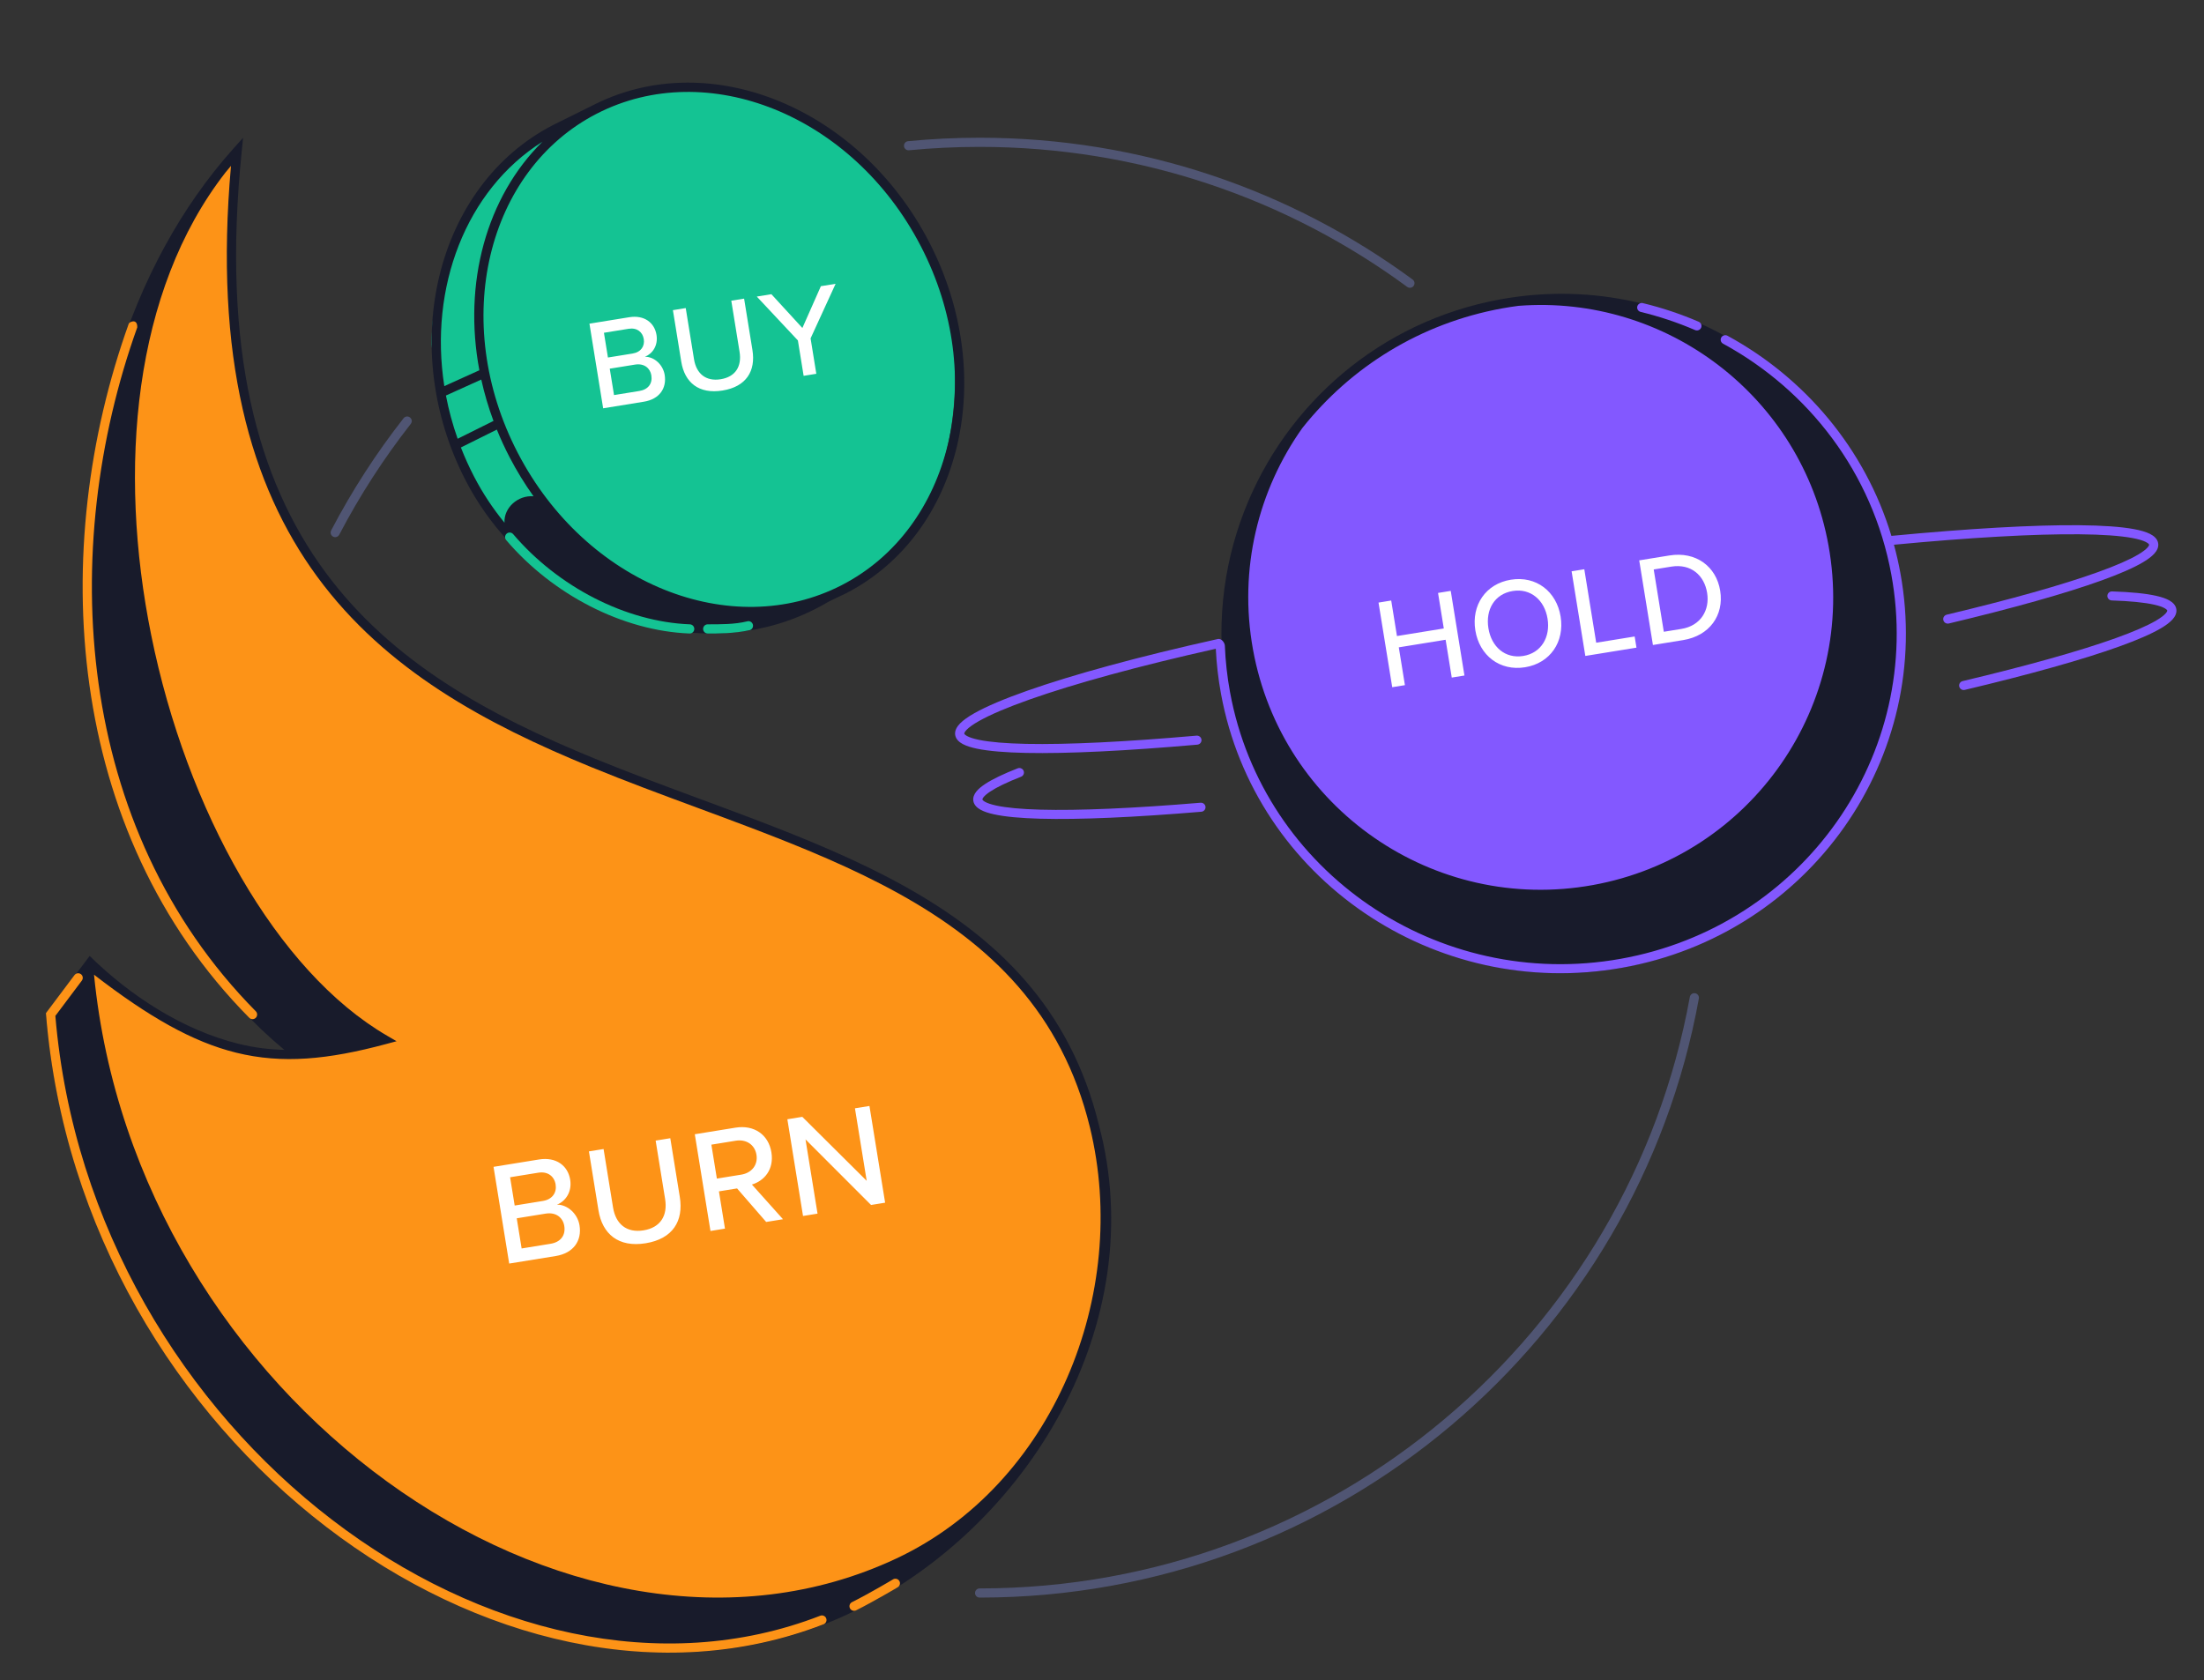<svg width="240" height="183" viewBox="0 0 240 183" fill="none" xmlns="http://www.w3.org/2000/svg">
<rect x="0" y="0" width="240" height="183" fill="#333333" stroke="none"/>
<path d="M41.776 113.559C17.724 99.377 0.989 44.5 25.939 17C17.262 103.465 106.891 72 118.909 123C123.211 141.255 114.587 162.356 97.042 170.719C61.916 187.46 13.872 152.896 10.002 105.394C22.574 115.412 29.429 116.922 41.776 113.559Z" fill="#FD9317"/>
<path fill-rule="evenodd" clip-rule="evenodd" d="M26.316 16.541L26.472 15L25.434 16.16C2.249 42.061 4.019 91.936 30.96 114.344C29.258 114.305 27.614 114.091 25.97 113.685C19.915 112.188 14.181 108.46 9.765 104.115L9.117 104.973L5.002 110.424C8.906 158.128 57.234 192.517 92.657 175.651C112.055 166.416 125.392 144 119.663 122.532C116.531 109.705 108.48 102.061 98.38 96.46C93.338 93.663 87.778 91.372 82.061 89.197C80.13 88.462 78.183 87.741 76.231 87.019L76.226 87.017C72.391 85.597 68.537 84.17 64.749 82.618C53.324 77.935 42.645 72.16 35.355 62.215C28.074 52.283 24.121 38.116 26.316 16.541ZM24.542 18.798C14.517 31.684 12.799 51.042 16.467 69.18C18.395 78.713 21.805 87.874 26.245 95.528C30.688 103.188 36.144 109.308 42.149 112.802L43.183 113.404L42.025 113.715C35.716 115.41 30.745 115.895 25.724 114.654C20.959 113.476 16.201 110.757 10.239 106.161C12.512 129.31 25.415 149.201 42.135 161.353C59.136 173.709 80.007 178.019 97.624 169.734C114.65 161.726 123.118 140.945 118.68 122.767C115.634 110.291 107.825 102.843 97.885 97.331C92.908 94.571 87.403 92.3 81.698 90.13C79.783 89.401 77.844 88.683 75.894 87.962C72.048 86.538 68.165 85.1 64.361 83.541C52.889 78.838 41.995 72.976 34.536 62.802C27.256 52.871 23.3 38.903 25.154 18.065C24.947 18.307 24.743 18.552 24.542 18.798Z" fill="#181B2B"/>
<path fill-rule="evenodd" clip-rule="evenodd" d="M8.813 106.1C9.034 106.266 9.079 106.579 8.913 106.8L6.028 110.644C7.955 133.538 20.118 153.215 36.13 165.502C52.192 177.828 72.063 182.676 89.32 175.976C89.578 175.876 89.867 176.004 89.967 176.261C90.067 176.518 89.94 176.808 89.682 176.908C72.012 183.768 51.778 178.77 35.522 166.295C19.26 153.817 6.916 133.815 5.015 110.537L5 110.348L8.113 106.2C8.279 105.979 8.592 105.934 8.813 106.1ZM97.243 172.016C97.48 171.874 97.787 171.951 97.929 172.188C98.071 172.425 97.994 172.732 97.757 172.874L97.755 172.875L97.728 172.891L97.644 172.941C97.571 172.984 97.465 173.047 97.332 173.126C97.065 173.283 96.688 173.502 96.248 173.753C95.371 174.254 94.236 174.884 93.224 175.39C92.977 175.513 92.677 175.413 92.553 175.166C92.43 174.92 92.53 174.619 92.777 174.496C93.765 174.003 94.88 173.383 95.752 172.885C96.188 172.637 96.561 172.419 96.825 172.264C96.957 172.186 97.062 172.124 97.133 172.082L97.215 172.033L97.236 172.021L97.241 172.017L97.243 172.016Z" fill="#FD9317"/>
<path d="M27.854 110.141C28.05 110.339 28.048 110.658 27.851 110.854C27.653 111.05 27.334 111.048 27.139 110.851C6.995 90.485 5.244 59.71 14.021 35.255C14.093 35.052 14.968 34.645 14.947 35.653C6.285 59.832 8.075 90.144 27.854 110.141Z" fill="#FD9317"/>
<path d="M55.448 137.62L60.518 136.799C62.461 136.485 63.374 135.121 63.106 133.463C62.899 132.183 61.798 131.195 60.649 131.202C61.579 130.841 62.304 129.816 62.09 128.489C61.842 126.957 60.565 125.981 58.685 126.285L53.742 127.086L55.448 137.62ZM56.045 131.3L55.546 128.22L58.611 127.724C59.669 127.552 60.363 128.137 60.504 129.005C60.644 129.874 60.167 130.632 59.109 130.803L56.045 131.3ZM56.802 135.975L56.27 132.69L59.413 132.181C60.582 131.991 61.305 132.652 61.446 133.521C61.612 134.547 61.051 135.287 59.946 135.466L56.802 135.975ZM65.168 131.816C65.588 134.406 67.351 135.887 70.305 135.409C73.258 134.93 74.451 132.987 74.026 130.365L72.99 123.968L71.395 124.227L72.426 130.592C72.718 132.392 71.925 133.704 70.077 134.003C68.229 134.302 67.047 133.311 66.756 131.51L65.725 125.145L64.13 125.403L65.168 131.816ZM83.43 133.088L85.262 132.792L81.878 129.012C83.193 128.621 84.308 127.403 84.001 125.508C83.687 123.565 82.103 122.492 80.097 122.817L75.659 123.536L77.365 134.071L78.944 133.815L78.287 129.756L80.261 129.436L83.43 133.088ZM82.374 125.771C82.553 126.877 81.853 127.752 80.715 127.936L78.062 128.366L77.463 124.67L80.117 124.24C81.254 124.056 82.195 124.665 82.374 125.771ZM94.852 131.238L96.384 130.99L94.677 120.456L93.098 120.711L94.377 128.609L87.365 121.64L85.738 121.904L87.444 132.438L89.024 132.182L87.714 124.096L94.852 131.238Z" fill="white"/>
<path d="M200.458 60.176C203.731 78.113 191.853 95.26 173.927 98.476C156.001 101.692 138.816 89.759 135.542 71.823C132.269 53.887 144.147 36.739 162.073 33.523C179.999 30.307 197.184 42.24 200.458 60.176Z" fill="#8358FF"/>
<path fill-rule="evenodd" clip-rule="evenodd" d="M135.459 55.756C135.475 55.715 135.491 55.674 135.507 55.632C140.015 44.029 150.273 34.976 163.42 32.597C183.524 28.959 202.77 42.308 206.408 62.411C207.658 69.318 206.903 76.123 204.558 82.229C200.078 93.898 189.791 103.014 176.592 105.402C156.488 109.04 137.241 95.692 133.603 75.588C132.353 68.676 133.11 61.866 135.459 55.756ZM199.109 59.392C202.24 76.697 190.75 93.264 173.444 96.396C156.139 99.527 139.571 88.037 136.44 70.732C134.851 61.951 137.027 53.36 141.817 46.617C147.062 40.008 154.64 35.204 163.596 33.584C164.182 33.477 164.767 33.386 165.352 33.31C181.437 32.063 196.174 43.174 199.109 59.392Z" fill="#181B2B"/>
<path d="M178.289 33.375C178.355 33.111 178.626 32.949 178.894 33.014C180.989 33.521 183.025 34.203 184.982 35.046C185.235 35.155 185.351 35.446 185.24 35.695C185.129 35.944 184.834 36.058 184.581 35.949C182.676 35.128 180.694 34.465 178.656 33.971C178.387 33.907 178.223 33.64 178.289 33.375Z" fill="#8358FF"/>
<path d="M187.432 36.761C187.565 36.523 187.87 36.436 188.112 36.568C196.507 41.138 203.075 48.826 205.96 58.365C214.4 57.561 221.443 57.159 226.434 57.205C228.947 57.228 230.962 57.365 232.381 57.629C233.088 57.76 233.678 57.928 234.115 58.147C234.535 58.358 234.93 58.678 235.01 59.164C235.083 59.604 234.865 59.994 234.585 60.303C234.299 60.619 233.879 60.928 233.363 61.235C232.327 61.851 230.791 62.517 228.835 63.223C224.916 64.636 219.217 66.237 212.22 67.906C211.951 67.97 211.681 67.808 211.615 67.543C211.55 67.278 211.715 67.012 211.984 66.948C218.968 65.282 224.624 63.692 228.491 62.297C230.428 61.599 231.893 60.957 232.846 60.391C233.326 60.106 233.649 59.856 233.838 59.647C234.034 59.431 234.024 59.332 234.022 59.322C234.02 59.309 233.989 59.191 233.66 59.026C233.347 58.869 232.865 58.722 232.196 58.598C230.864 58.35 228.919 58.214 226.425 58.191C221.52 58.146 214.583 58.538 206.237 59.329C206.51 60.329 206.743 61.348 206.933 62.385C210.63 82.502 197.066 101.762 176.638 105.402C156.211 109.042 136.654 95.685 132.958 75.567C132.656 73.923 132.469 72.284 132.392 70.659C123.943 72.546 116.986 74.468 112.165 76.169C109.709 77.035 107.828 77.837 106.59 78.539C105.968 78.892 105.535 79.204 105.273 79.47C104.995 79.75 104.999 79.884 105.002 79.901C105.004 79.912 105.03 80.017 105.314 80.17C105.587 80.317 106.012 80.458 106.607 80.581C107.791 80.825 109.526 80.972 111.761 81.019C116.223 81.111 122.581 80.801 130.289 80.122C130.565 80.097 130.808 80.298 130.833 80.569C130.857 80.84 130.654 81.079 130.379 81.104C122.656 81.784 116.256 82.098 111.74 82.004C109.486 81.957 107.677 81.809 106.401 81.546C105.766 81.415 105.232 81.249 104.834 81.035C104.447 80.827 104.09 80.517 104.014 80.058C103.933 79.565 104.215 79.126 104.555 78.782C104.911 78.422 105.436 78.056 106.09 77.685C107.405 76.939 109.352 76.114 111.828 75.241C116.786 73.491 123.946 71.521 132.618 69.597C133.003 69.512 133.366 69.985 133.379 70.335C133.446 72.008 133.631 73.697 133.943 75.392C137.541 94.974 156.576 107.975 176.46 104.432C196.344 100.888 209.546 82.142 205.948 62.56C203.91 51.47 196.921 42.49 187.628 37.431C187.386 37.299 187.298 36.999 187.432 36.761Z" fill="#8358FF"/>
<path d="M229.477 64.889C229.486 64.617 229.718 64.404 229.994 64.413C232.025 64.478 233.655 64.635 234.808 64.897C235.382 65.027 235.868 65.19 236.233 65.399C236.59 65.605 236.915 65.905 236.986 66.339C237.059 66.782 236.838 67.174 236.556 67.484C236.267 67.801 235.843 68.112 235.321 68.421C234.273 69.041 232.72 69.712 230.743 70.423C226.781 71.846 221.021 73.459 213.953 75.139C213.685 75.203 213.414 75.04 213.349 74.776C213.284 74.511 213.45 74.245 213.718 74.181C220.773 72.504 226.49 70.901 230.4 69.497C232.358 68.793 233.84 68.147 234.806 67.576C235.291 67.289 235.618 67.037 235.811 66.826C236.009 66.608 236 66.508 235.998 66.497C235.996 66.487 235.975 66.392 235.729 66.251C235.489 66.114 235.114 65.978 234.583 65.858C233.525 65.618 231.972 65.463 229.961 65.398C229.685 65.389 229.468 65.161 229.477 64.889Z" fill="#8358FF"/>
<path d="M111.466 83.957C111.568 84.21 111.443 84.497 111.186 84.597C109.679 85.189 108.556 85.73 107.834 86.206C107.472 86.446 107.236 86.653 107.102 86.821C106.967 86.991 106.976 87.067 106.978 87.076C106.98 87.087 107.003 87.185 107.263 87.331C107.516 87.472 107.91 87.61 108.466 87.732C109.573 87.974 111.197 88.126 113.294 88.183C117.481 88.299 123.457 88.037 130.73 87.429C131.006 87.406 131.248 87.607 131.271 87.878C131.295 88.15 131.09 88.388 130.815 88.411C123.528 89.021 117.509 89.286 113.266 89.169C111.149 89.111 109.45 88.957 108.249 88.694C107.652 88.564 107.147 88.4 106.769 88.188C106.4 87.982 106.063 87.677 105.99 87.234C105.926 86.847 106.088 86.497 106.314 86.213C106.54 85.928 106.873 85.654 107.277 85.388C108.087 84.853 109.287 84.281 110.815 83.682C111.072 83.581 111.363 83.704 111.466 83.957Z" fill="#8358FF"/>
<path d="M158.086 73.797L159.468 73.573L157.975 64.355L156.593 64.579L157.219 68.448L152.12 69.274L151.493 65.405L150.111 65.629L151.604 74.846L152.986 74.623L152.319 70.504L157.418 69.678L158.086 73.797ZM160.654 68.658C161.097 71.394 163.32 73.119 166.07 72.674C168.82 72.228 170.384 69.89 169.941 67.154C169.498 64.417 167.276 62.692 164.525 63.138C161.775 63.583 160.211 65.921 160.654 68.658ZM168.518 67.384C168.844 69.402 167.819 71.128 165.871 71.444C163.894 71.764 162.404 70.445 162.078 68.427C161.749 66.396 162.748 64.688 164.725 64.368C166.673 64.052 168.189 65.353 168.518 67.384ZM172.63 71.441L178.2 70.539L178.003 69.323L173.815 70.001L172.519 61.999L171.137 62.223L172.63 71.441ZM179.992 70.249L183.281 69.716C186.156 69.25 187.749 67.007 187.317 64.339C186.888 61.686 184.663 60.032 181.788 60.498L178.499 61.031L179.992 70.249ZM181.177 68.808L180.078 62.023L181.985 61.714C184.155 61.363 185.587 62.676 185.894 64.57C186.196 66.436 185.212 68.155 183.084 68.5L181.177 68.808Z" fill="white"/>
<path d="M104 41.019C104 57.296 94.087 67.536 75.498 67.484C59.896 67.484 48.461 53.236 47 37.517C47 21.24 62 9 75.989 9.499C91.243 10.044 104 24.742 104 41.019Z" fill="#14C393"/>
<path fill-rule="evenodd" clip-rule="evenodd" d="M91.647 63.735C103.635 57.575 107.687 41.103 100.257 26.784C92.826 12.465 76.983 6.216 64.994 12.376C53.006 18.537 48.954 35.009 56.384 49.328C63.815 63.647 79.659 69.896 91.647 63.735ZM92.111 64.629C104.722 58.149 108.771 40.999 101.155 26.322C93.618 11.798 77.48 5.14 64.923 11.286L60.244 13.607C47.403 20.206 43.207 37.881 50.732 52.382C51.976 54.779 53.541 56.982 55.35 58.946C64.081 68.425 78.578 72.398 90.143 65.579C90.13 65.558 91.891 64.742 92.111 64.629ZM54.935 56.929C54.852 55.292 56.405 53.914 58.098 54.053C57.144 52.72 56.269 51.297 55.486 49.789C54.972 48.799 54.511 47.797 54.103 46.789L50.188 48.736C50.607 49.81 51.087 50.873 51.63 51.92C52.558 53.707 53.67 55.383 54.935 56.929ZM49.835 47.787L53.737 45.846C53.182 44.352 52.74 42.845 52.407 41.339L48.56 43.078C48.86 44.655 49.284 46.23 49.835 47.787ZM48.383 42.054L52.2 40.327C50.415 30.837 52.958 21.462 59.066 15.439C50.712 20.712 46.706 31.33 48.383 42.054Z" fill="#181B2B"/>
<path fill-rule="evenodd" clip-rule="evenodd" d="M55.176 58.119C55.386 57.94 55.701 57.966 55.88 58.176C60.783 63.934 68.179 67.732 75.123 67.998C75.399 68.008 75.614 68.241 75.603 68.517C75.593 68.793 75.361 69.008 75.085 68.997C67.833 68.719 60.183 64.772 55.119 58.824C54.94 58.614 54.966 58.298 55.176 58.119ZM81.975 67.998C82.061 68.26 81.918 68.542 81.656 68.628C80 69.007 78 69.007 77.064 68.997C76.789 68.997 76.565 68.774 76.565 68.498C76.565 68.221 76.789 67.998 77.064 67.998C78.46 67.998 80 68.007 81.345 67.678C81.607 67.592 81.889 67.735 81.975 67.998Z" fill="#14C393"/>
<path d="M65.679 44.47L70.115 43.751C71.815 43.476 72.614 42.283 72.379 40.831C72.198 39.712 71.235 38.847 70.229 38.854C71.043 38.538 71.678 37.641 71.49 36.48C71.273 35.139 70.156 34.285 68.511 34.551L64.186 35.252L65.679 44.47ZM66.201 38.939L65.765 36.244L68.446 35.81C69.372 35.66 69.979 36.171 70.102 36.931C70.225 37.691 69.808 38.355 68.882 38.505L66.201 38.939ZM66.864 43.03L66.398 40.155L69.148 39.71C70.171 39.544 70.804 40.122 70.927 40.882C71.072 41.781 70.581 42.428 69.614 42.584L66.864 43.03ZM74.184 39.391C74.551 41.657 76.094 42.953 78.678 42.534C81.263 42.116 82.306 40.415 81.935 38.121L81.028 32.524L79.632 32.75L80.534 38.319C80.79 39.895 80.096 41.042 78.479 41.304C76.862 41.566 75.828 40.698 75.573 39.123L74.671 33.553L73.275 33.78L74.184 39.391ZM87.51 40.934L88.891 40.71L88.267 36.854L90.992 30.91L89.388 31.17L87.374 35.722L83.999 32.043L82.409 32.3L86.885 37.078L87.51 40.934Z" fill="white"/>
<path fill-rule="evenodd" clip-rule="evenodd" d="M106.672 15.997C104.078 15.997 101.513 16.122 98.983 16.367C98.709 16.394 98.465 16.194 98.438 15.92C98.411 15.646 98.612 15.402 98.886 15.376C101.448 15.127 104.046 15 106.672 15C124.32 15 140.628 20.737 153.826 30.445C154.048 30.608 154.095 30.92 153.932 31.141C153.768 31.363 153.456 31.41 153.234 31.247C140.202 21.661 124.1 15.997 106.672 15.997ZM44.646 45.467C44.863 45.636 44.902 45.95 44.732 46.166C41.784 49.929 39.173 53.967 36.943 58.235C36.816 58.479 36.514 58.574 36.27 58.446C36.026 58.319 35.931 58.018 36.059 57.774C38.317 53.452 40.961 49.362 43.946 45.552C44.116 45.336 44.429 45.297 44.646 45.467ZM184.592 108.178C184.863 108.227 185.043 108.487 184.994 108.758C178.267 145.86 145.76 174 106.672 174C106.397 174 106.174 173.777 106.174 173.502C106.174 173.226 106.397 173.003 106.672 173.003C145.269 173.003 177.37 145.217 184.012 108.58C184.061 108.309 184.321 108.129 184.592 108.178Z" fill="#505573"/>
</svg>
